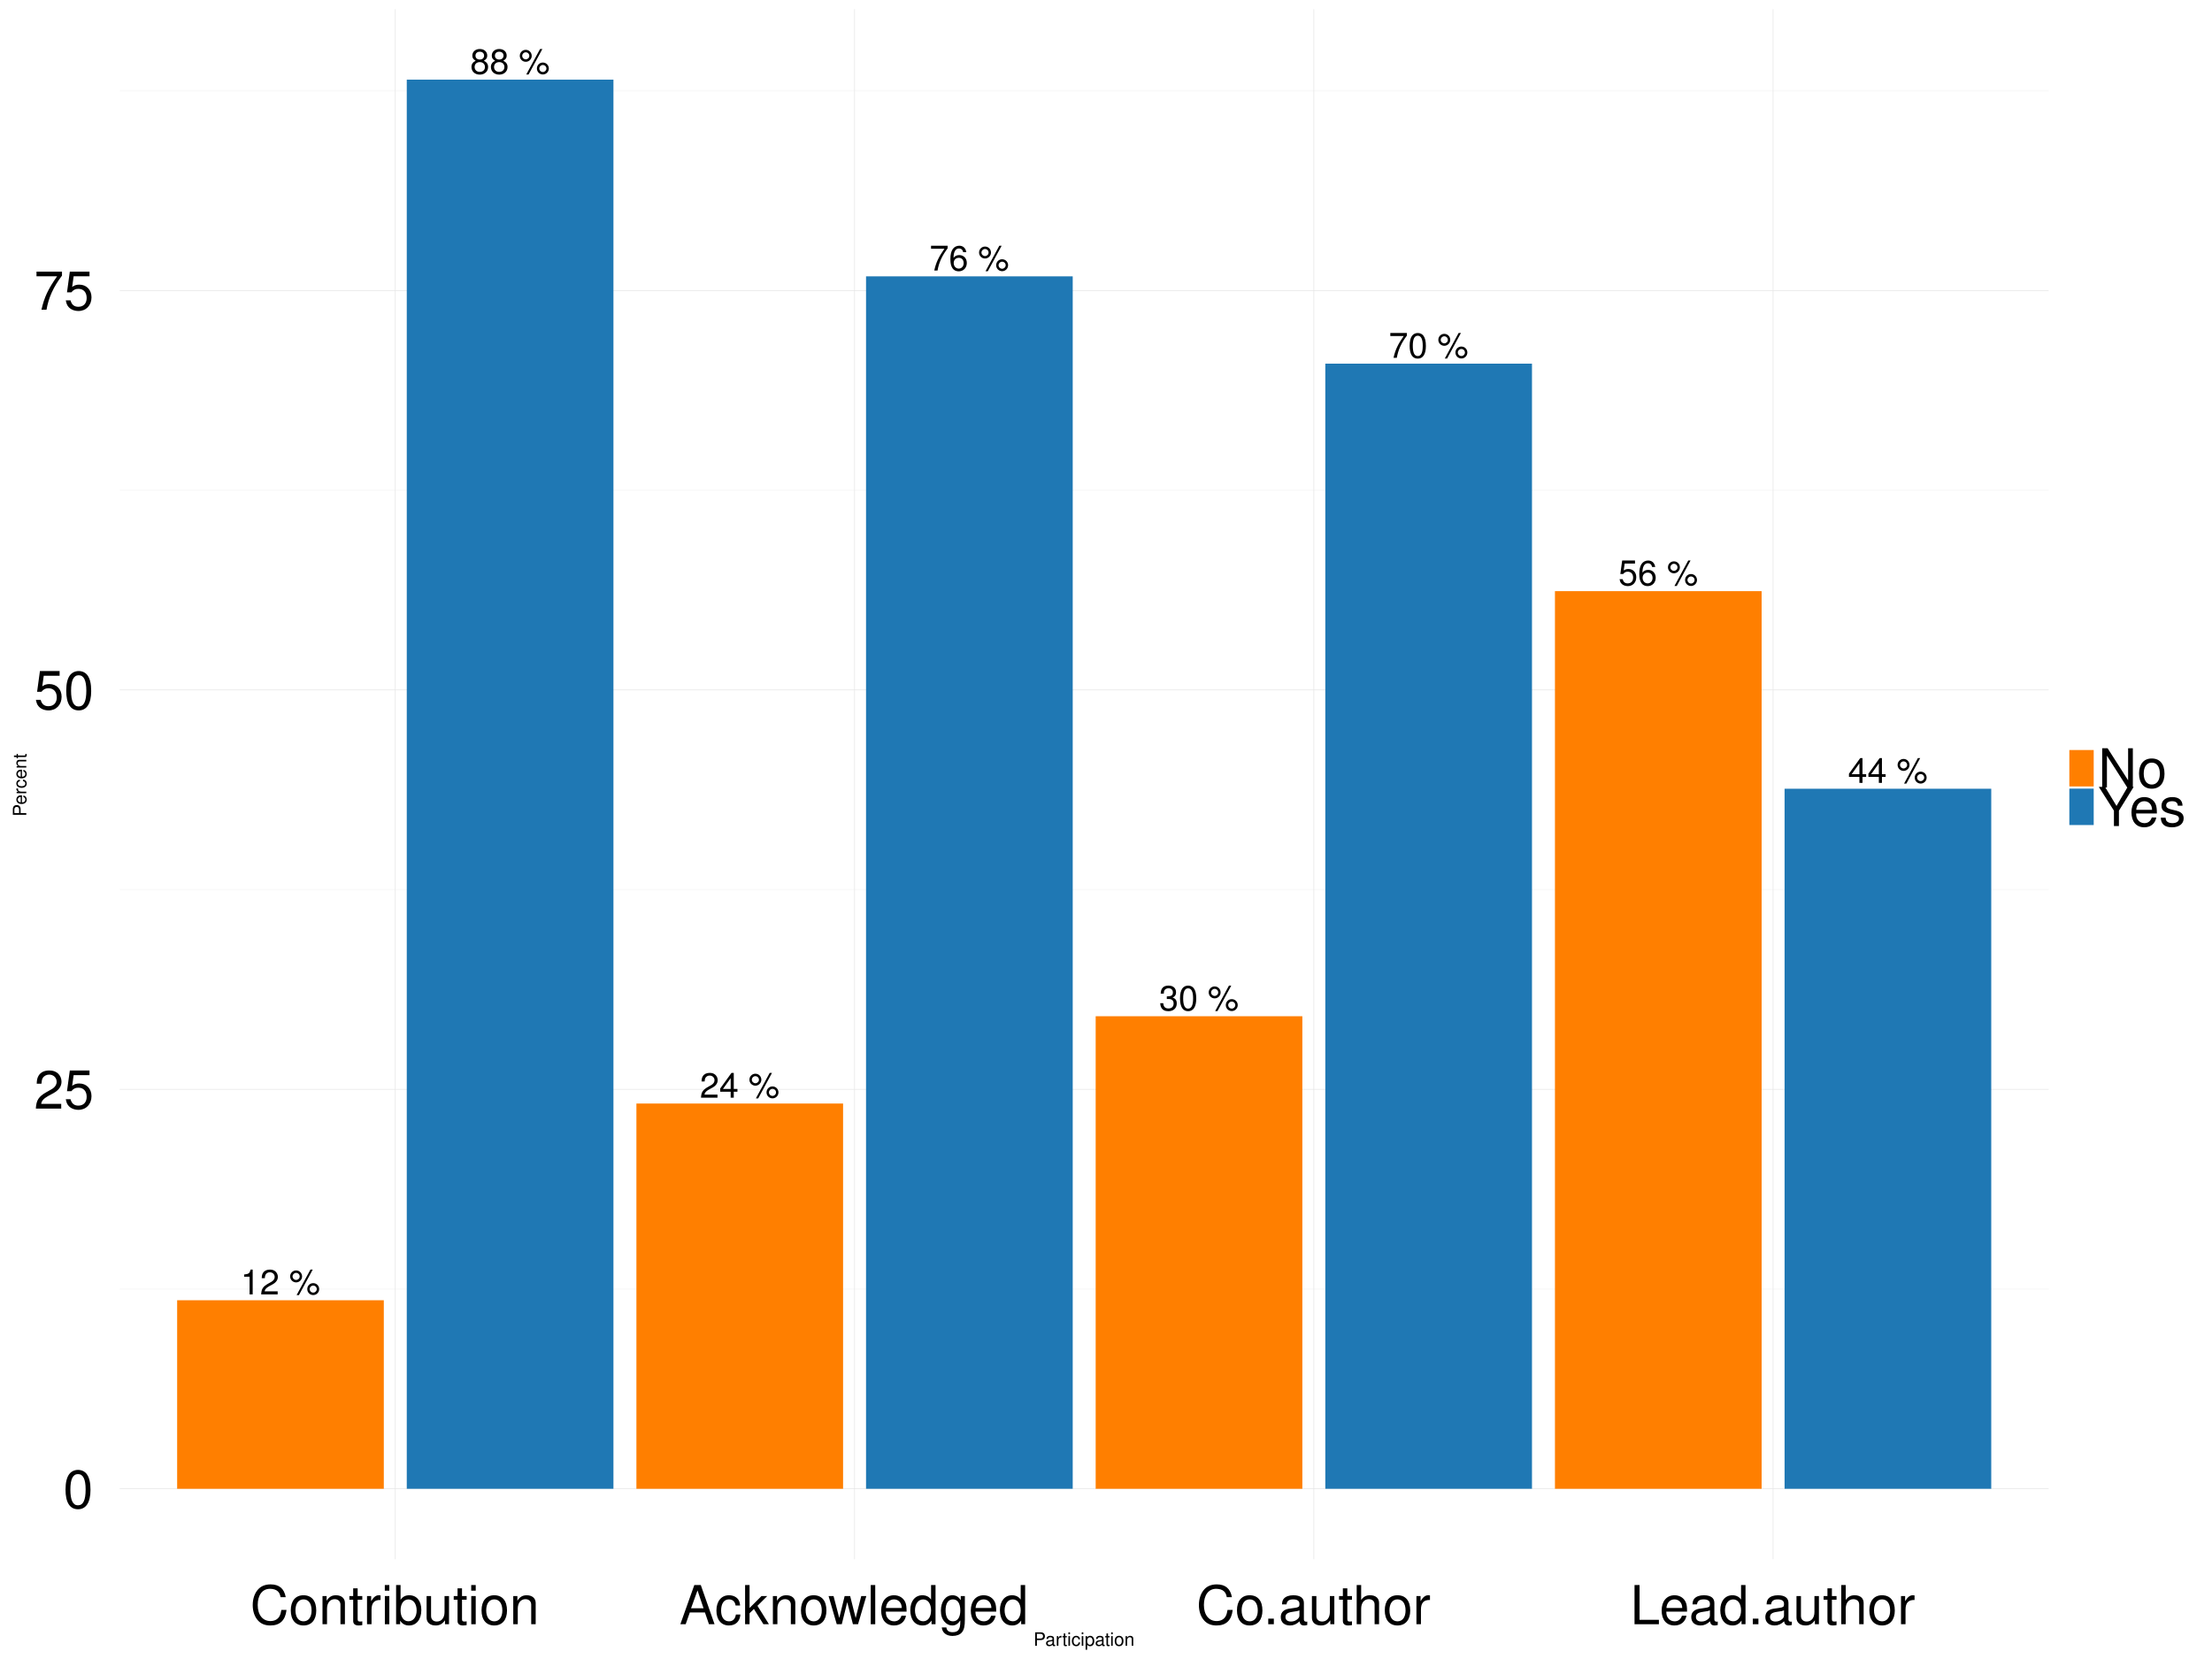<?xml version="1.0" encoding="UTF-8"?>
<svg xmlns="http://www.w3.org/2000/svg" xmlns:xlink="http://www.w3.org/1999/xlink" width="1440pt" height="1080pt" viewBox="0 0 1440 1080" version="1.1">
<defs>
<g>
<symbol overflow="visible" id="glyph0-0">
<path style="stroke:none;" d=""/>
</symbol>
<symbol overflow="visible" id="glyph0-1">
<path style="stroke:none;" d="M 5.891 -11.5 L 5.891 0 L 7.906 0 L 7.906 -16.141 L 6.578 -16.141 C 5.875 -13.656 5.422 -13.312 2.328 -12.938 L 2.328 -11.5 Z M 5.891 -11.5 "/>
</symbol>
<symbol overflow="visible" id="glyph0-2">
<path style="stroke:none;" d="M 11.516 -1.984 L 3.031 -1.984 C 3.234 -3.297 3.969 -4.141 5.938 -5.297 L 8.219 -6.531 C 10.469 -7.766 11.641 -9.422 11.641 -11.406 C 11.641 -12.75 11.094 -14 10.125 -14.891 C 9.172 -15.734 8.016 -16.141 6.469 -16.141 C 4.422 -16.141 2.891 -15.438 2 -14.047 C 1.438 -13.188 1.188 -12.172 1.141 -10.547 L 3.141 -10.547 C 3.203 -11.641 3.344 -12.297 3.625 -12.812 C 4.141 -13.797 5.188 -14.391 6.391 -14.391 C 8.219 -14.391 9.578 -13.094 9.578 -11.359 C 9.578 -10.078 8.828 -9 7.406 -8.172 L 5.297 -6.984 C 1.938 -5.078 0.953 -3.547 0.781 0 L 11.516 0 Z M 11.516 -1.984 "/>
</symbol>
<symbol overflow="visible" id="glyph0-3">
<path style="stroke:none;" d=""/>
</symbol>
<symbol overflow="visible" id="glyph0-4">
<path style="stroke:none;" d="M 4.531 -15.594 C 2.391 -15.594 0.656 -13.844 0.656 -11.703 C 0.656 -9.562 2.391 -7.812 4.547 -7.812 C 6.672 -7.812 8.422 -9.562 8.422 -11.656 C 8.422 -13.859 6.719 -15.594 4.531 -15.594 Z M 4.531 -14 C 5.828 -14 6.859 -12.969 6.859 -11.672 C 6.859 -10.422 5.812 -9.406 4.547 -9.406 C 3.281 -9.406 2.234 -10.422 2.234 -11.703 C 2.234 -12.969 3.25 -14 4.531 -14 Z M 13.859 -16.141 L 4.875 0.453 L 6.375 0.453 L 15.359 -16.141 Z M 15.656 -7.328 C 13.516 -7.328 11.797 -5.594 11.797 -3.453 C 11.797 -1.297 13.516 0.438 15.688 0.438 C 17.797 0.438 19.562 -1.297 19.562 -3.422 C 19.562 -5.594 17.844 -7.328 15.656 -7.328 Z M 15.656 -5.734 C 16.953 -5.734 17.984 -4.719 17.984 -3.422 C 17.984 -2.188 16.938 -1.156 15.688 -1.156 C 14.391 -1.156 13.359 -2.188 13.359 -3.453 C 13.359 -4.719 14.391 -5.734 15.656 -5.734 Z M 15.656 -5.734 "/>
</symbol>
<symbol overflow="visible" id="glyph0-5">
<path style="stroke:none;" d="M 8.906 -8.484 C 10.562 -9.516 11.109 -10.312 11.109 -11.844 C 11.109 -14.391 9.125 -16.141 6.266 -16.141 C 3.422 -16.141 1.406 -14.359 1.406 -11.844 C 1.406 -10.328 1.938 -9.516 3.594 -8.484 C 1.75 -7.609 0.844 -6.266 0.844 -4.484 C 0.844 -1.531 3.047 0.531 6.266 0.531 C 9.453 0.531 11.672 -1.531 11.672 -4.469 C 11.672 -6.266 10.766 -7.609 8.906 -8.484 Z M 6.266 -14.359 C 7.969 -14.359 9.062 -13.359 9.062 -11.797 C 9.062 -10.297 7.938 -9.281 6.266 -9.281 C 4.547 -9.281 3.453 -10.297 3.453 -11.812 C 3.453 -13.359 4.547 -14.359 6.266 -14.359 Z M 6.266 -7.609 C 8.266 -7.609 9.625 -6.328 9.625 -4.438 C 9.625 -2.5 8.281 -1.25 6.219 -1.25 C 4.25 -1.25 2.891 -2.547 2.891 -4.438 C 2.891 -6.328 4.234 -7.609 6.266 -7.609 Z M 6.266 -7.609 "/>
</symbol>
<symbol overflow="visible" id="glyph0-6">
<path style="stroke:none;" d="M 7.438 -3.875 L 7.438 0 L 9.453 0 L 9.453 -3.875 L 11.844 -3.875 L 11.844 -5.672 L 9.453 -5.672 L 9.453 -16.141 L 7.969 -16.141 L 0.641 -5.984 L 0.641 -3.875 Z M 7.438 -5.672 L 2.391 -5.672 L 7.438 -12.719 Z M 7.438 -5.672 "/>
</symbol>
<symbol overflow="visible" id="glyph0-7">
<path style="stroke:none;" d="M 11.844 -16.141 L 1.047 -16.141 L 1.047 -14.156 L 9.766 -14.156 C 5.922 -8.672 4.344 -5.297 3.141 0 L 5.281 0 C 6.172 -5.172 8.203 -9.609 11.844 -14.453 Z M 11.844 -16.141 "/>
</symbol>
<symbol overflow="visible" id="glyph0-8">
<path style="stroke:none;" d="M 11.344 -11.922 C 10.953 -14.562 9.219 -16.141 6.766 -16.141 C 4.984 -16.141 3.391 -15.297 2.438 -13.844 C 1.438 -12.266 0.984 -10.297 0.984 -7.359 C 0.984 -4.625 1.391 -2.906 2.344 -1.484 C 3.203 -0.188 4.625 0.531 6.391 0.531 C 9.469 0.531 11.672 -1.75 11.672 -4.922 C 11.672 -7.922 9.625 -10.047 6.734 -10.047 C 5.141 -10.047 3.891 -9.422 3.031 -8.234 C 3.047 -12.172 4.328 -14.359 6.625 -14.359 C 8.031 -14.359 9.016 -13.484 9.328 -11.922 Z M 6.484 -8.266 C 8.422 -8.266 9.625 -6.922 9.625 -4.766 C 9.625 -2.734 8.266 -1.25 6.422 -1.25 C 4.547 -1.25 3.141 -2.797 3.141 -4.875 C 3.141 -6.875 4.5 -8.266 6.484 -8.266 Z M 6.484 -8.266 "/>
</symbol>
<symbol overflow="visible" id="glyph0-9">
<path style="stroke:none;" d="M 5.031 -7.406 L 5.281 -7.406 L 6.125 -7.422 C 8.328 -7.422 9.469 -6.422 9.469 -4.484 C 9.469 -2.453 8.219 -1.25 6.125 -1.25 C 3.938 -1.25 2.875 -2.344 2.734 -4.688 L 0.734 -4.688 C 0.812 -3.391 1.047 -2.547 1.438 -1.828 C 2.25 -0.266 3.844 0.531 6.062 0.531 C 9.375 0.531 11.516 -1.453 11.516 -4.5 C 11.516 -6.562 10.719 -7.688 8.781 -8.359 C 10.297 -8.969 11.047 -10.078 11.047 -11.703 C 11.047 -14.484 9.203 -16.141 6.125 -16.141 C 2.875 -16.141 1.141 -14.359 1.062 -10.922 L 3.078 -10.922 C 3.094 -11.906 3.188 -12.453 3.438 -12.953 C 3.891 -13.844 4.891 -14.391 6.141 -14.391 C 7.922 -14.391 9 -13.359 9 -11.641 C 9 -10.5 8.578 -9.812 7.688 -9.453 C 7.141 -9.219 6.438 -9.125 5.031 -9.109 Z M 5.031 -7.406 "/>
</symbol>
<symbol overflow="visible" id="glyph0-10">
<path style="stroke:none;" d="M 6.266 -16.141 C 4.766 -16.141 3.391 -15.484 2.547 -14.359 C 1.5 -12.953 0.984 -10.797 0.984 -7.812 C 0.984 -2.344 2.797 0.531 6.266 0.531 C 9.672 0.531 11.547 -2.375 11.547 -7.672 C 11.547 -10.812 11.047 -12.906 9.969 -14.359 C 9.125 -15.5 7.781 -16.141 6.266 -16.141 Z M 6.266 -14.359 C 8.422 -14.359 9.5 -12.203 9.5 -7.859 C 9.5 -3.281 8.453 -1.141 6.219 -1.141 C 4.094 -1.141 3.031 -3.375 3.031 -7.781 C 3.031 -12.203 4.094 -14.359 6.266 -14.359 Z M 6.266 -14.359 "/>
</symbol>
<symbol overflow="visible" id="glyph0-11">
<path style="stroke:none;" d="M 10.844 -16.141 L 2.5 -16.141 L 1.297 -7.359 L 3.141 -7.359 C 4.078 -8.469 4.844 -8.859 6.125 -8.859 C 8.281 -8.859 9.625 -7.375 9.625 -4.984 C 9.625 -2.656 8.281 -1.25 6.094 -1.25 C 4.344 -1.25 3.281 -2.141 2.797 -3.969 L 0.797 -3.969 C 1.062 -2.641 1.297 -2 1.781 -1.406 C 2.688 -0.188 4.328 0.531 6.141 0.531 C 9.406 0.531 11.672 -1.844 11.672 -5.266 C 11.672 -8.453 9.562 -10.625 6.469 -10.625 C 5.328 -10.625 4.422 -10.328 3.484 -9.656 L 4.125 -14.156 L 10.844 -14.156 Z M 10.844 -16.141 "/>
</symbol>
<symbol overflow="visible" id="glyph1-0">
<path style="stroke:none;" d=""/>
</symbol>
<symbol overflow="visible" id="glyph1-1">
<path style="stroke:none;" d="M 9.625 -24.812 C 7.312 -24.812 5.219 -23.797 3.922 -22.078 C 2.312 -19.922 1.5 -16.594 1.5 -12 C 1.5 -3.609 4.312 0.812 9.625 0.812 C 14.875 0.812 17.75 -3.641 17.75 -11.797 C 17.75 -16.625 16.969 -19.844 15.328 -22.078 C 14.031 -23.828 11.969 -24.812 9.625 -24.812 Z M 9.625 -22.078 C 12.953 -22.078 14.594 -18.766 14.594 -12.078 C 14.594 -5.047 12.984 -1.75 9.562 -1.75 C 6.297 -1.75 4.656 -5.188 4.656 -11.969 C 4.656 -18.766 6.297 -22.078 9.625 -22.078 Z M 9.625 -22.078 "/>
</symbol>
<symbol overflow="visible" id="glyph1-2">
<path style="stroke:none;" d="M 17.703 -3.047 L 4.656 -3.047 C 4.969 -5.078 6.094 -6.375 9.141 -8.156 L 12.641 -10.047 C 16.094 -11.938 17.891 -14.484 17.891 -17.531 C 17.891 -19.594 17.047 -21.531 15.578 -22.891 C 14.109 -24.188 12.312 -24.812 9.938 -24.812 C 6.797 -24.812 4.438 -23.734 3.078 -21.594 C 2.203 -20.266 1.812 -18.719 1.75 -16.203 L 4.828 -16.203 C 4.938 -17.891 5.141 -18.906 5.562 -19.703 C 6.375 -21.203 7.984 -22.125 9.828 -22.125 C 12.641 -22.125 14.734 -20.125 14.734 -17.469 C 14.734 -15.5 13.578 -13.828 11.375 -12.562 L 8.156 -10.75 C 2.969 -7.812 1.469 -5.453 1.188 0 L 17.703 0 Z M 17.703 -3.047 "/>
</symbol>
<symbol overflow="visible" id="glyph1-3">
<path style="stroke:none;" d="M 16.656 -24.812 L 3.844 -24.812 L 2 -11.312 L 4.828 -11.312 C 6.266 -13.016 7.453 -13.609 9.422 -13.609 C 12.734 -13.609 14.812 -11.344 14.812 -7.672 C 14.812 -4.094 12.734 -1.922 9.375 -1.922 C 6.688 -1.922 5.047 -3.297 4.312 -6.094 L 1.219 -6.094 C 1.641 -4.062 2 -3.078 2.734 -2.172 C 4.125 -0.281 6.656 0.812 9.453 0.812 C 14.453 0.812 17.953 -2.828 17.953 -8.078 C 17.953 -12.984 14.703 -16.344 9.938 -16.344 C 8.188 -16.344 6.797 -15.891 5.359 -14.844 L 6.328 -21.766 L 16.656 -21.766 Z M 16.656 -24.812 "/>
</symbol>
<symbol overflow="visible" id="glyph1-4">
<path style="stroke:none;" d="M 18.203 -24.812 L 1.609 -24.812 L 1.609 -21.766 L 15.016 -21.766 C 9.094 -13.328 6.688 -8.156 4.828 0 L 8.125 0 C 9.484 -7.938 12.594 -14.766 18.203 -22.219 Z M 18.203 -24.812 "/>
</symbol>
<symbol overflow="visible" id="glyph1-5">
<path style="stroke:none;" d="M 23.172 -17.609 C 22.156 -23.203 18.938 -25.938 13.328 -25.938 C 9.906 -25.938 7.141 -24.844 5.25 -22.75 C 2.938 -20.234 1.688 -16.594 1.688 -12.453 C 1.688 -8.266 2.969 -4.656 5.359 -2.172 C 7.344 -0.141 9.875 0.812 13.188 0.812 C 19.422 0.812 22.922 -2.562 23.688 -9.312 L 20.328 -9.312 C 20.062 -7.562 19.703 -6.375 19.188 -5.359 C 18.125 -3.25 15.953 -2.062 13.234 -2.062 C 8.156 -2.062 4.938 -6.125 4.938 -12.5 C 4.938 -19.047 7.984 -23.062 12.953 -23.062 C 15.016 -23.062 16.938 -22.469 17.984 -21.453 C 18.938 -20.578 19.453 -19.531 19.844 -17.609 Z M 23.172 -17.609 "/>
</symbol>
<symbol overflow="visible" id="glyph1-6">
<path style="stroke:none;" d="M 9.516 -18.859 C 4.344 -18.859 1.266 -15.188 1.266 -9.031 C 1.266 -2.828 4.344 0.812 9.562 0.812 C 14.734 0.812 17.844 -2.875 17.844 -8.891 C 17.844 -15.266 14.844 -18.859 9.516 -18.859 Z M 9.562 -16.172 C 12.844 -16.172 14.812 -13.469 14.812 -8.922 C 14.812 -4.578 12.781 -1.891 9.562 -1.891 C 6.297 -1.891 4.312 -4.578 4.312 -9.031 C 4.312 -13.469 6.297 -16.172 9.562 -16.172 Z M 9.562 -16.172 "/>
</symbol>
<symbol overflow="visible" id="glyph1-7">
<path style="stroke:none;" d="M 2.453 -18.344 L 2.453 0 L 5.391 0 L 5.391 -10.109 C 5.391 -13.859 7.344 -16.312 10.359 -16.312 C 12.672 -16.312 14.141 -14.906 14.141 -12.703 L 14.141 0 L 17.047 0 L 17.047 -13.859 C 17.047 -16.906 14.766 -18.859 11.234 -18.859 C 8.5 -18.859 6.75 -17.812 5.141 -15.266 L 5.141 -18.344 Z M 2.453 -18.344 "/>
</symbol>
<symbol overflow="visible" id="glyph1-8">
<path style="stroke:none;" d="M 8.891 -18.344 L 5.875 -18.344 L 5.875 -23.375 L 2.969 -23.375 L 2.969 -18.344 L 0.484 -18.344 L 0.484 -15.953 L 2.969 -15.953 L 2.969 -2.094 C 2.969 -0.203 4.234 0.812 6.516 0.812 C 7.281 0.812 7.906 0.734 8.891 0.562 L 8.891 -1.891 C 8.469 -1.781 8.078 -1.75 7.484 -1.75 C 6.234 -1.75 5.875 -2.094 5.875 -3.391 L 5.875 -15.953 L 8.891 -15.953 Z M 8.891 -18.344 "/>
</symbol>
<symbol overflow="visible" id="glyph1-9">
<path style="stroke:none;" d="M 2.422 -18.344 L 2.422 0 L 5.359 0 L 5.359 -9.516 C 5.391 -13.938 7.203 -15.891 11.234 -15.781 L 11.234 -18.766 C 10.75 -18.828 10.469 -18.859 10.109 -18.859 C 8.219 -18.859 6.797 -17.75 5.109 -15.016 L 5.109 -18.344 Z M 2.422 -18.344 "/>
</symbol>
<symbol overflow="visible" id="glyph1-10">
<path style="stroke:none;" d="M 5.25 -18.344 L 2.344 -18.344 L 2.344 0 L 5.25 0 Z M 5.25 -25.516 L 2.312 -25.516 L 2.312 -21.844 L 5.25 -21.844 Z M 5.25 -25.516 "/>
</symbol>
<symbol overflow="visible" id="glyph1-11">
<path style="stroke:none;" d="M 1.891 -25.516 L 1.891 0 L 4.516 0 L 4.516 -2.344 C 5.922 -0.203 7.766 0.812 10.328 0.812 C 15.156 0.812 18.312 -3.156 18.312 -9.234 C 18.312 -15.188 15.328 -18.859 10.469 -18.859 C 7.938 -18.859 6.156 -17.922 4.797 -15.859 L 4.797 -25.516 Z M 9.906 -16.141 C 13.156 -16.141 15.266 -13.297 15.266 -8.922 C 15.266 -4.766 13.094 -1.922 9.906 -1.922 C 6.797 -1.922 4.797 -4.719 4.797 -9.031 C 4.797 -13.328 6.797 -16.141 9.906 -16.141 Z M 9.906 -16.141 "/>
</symbol>
<symbol overflow="visible" id="glyph1-12">
<path style="stroke:none;" d="M 16.875 0 L 16.875 -18.344 L 13.969 -18.344 L 13.969 -7.938 C 13.969 -4.203 12 -1.75 8.953 -1.75 C 6.656 -1.75 5.188 -3.156 5.188 -5.359 L 5.188 -18.344 L 2.281 -18.344 L 2.281 -4.203 C 2.281 -1.156 4.547 0.812 8.125 0.812 C 10.812 0.812 12.531 -0.141 14.25 -2.562 L 14.25 0 Z M 16.875 0 "/>
</symbol>
<symbol overflow="visible" id="glyph1-13">
<path style="stroke:none;" d="M 16.594 -7.672 L 19.219 0 L 22.859 0 L 13.891 -25.516 L 9.688 -25.516 L 0.594 0 L 4.062 0 L 6.75 -7.672 Z M 15.688 -10.391 L 7.562 -10.391 L 11.766 -22.016 Z M 15.688 -10.391 "/>
</symbol>
<symbol overflow="visible" id="glyph1-14">
<path style="stroke:none;" d="M 16.484 -12.188 C 16.344 -13.969 15.953 -15.125 15.266 -16.141 C 14 -17.844 11.797 -18.859 9.234 -18.859 C 4.266 -18.859 1.078 -14.938 1.078 -8.859 C 1.078 -2.938 4.234 0.812 9.203 0.812 C 13.578 0.812 16.344 -1.812 16.688 -6.297 L 13.75 -6.297 C 13.266 -3.359 11.766 -1.891 9.281 -1.891 C 6.062 -1.891 4.125 -4.516 4.125 -8.859 C 4.125 -13.438 6.016 -16.172 9.203 -16.172 C 11.656 -16.172 13.188 -14.734 13.547 -12.188 Z M 16.484 -12.188 "/>
</symbol>
<symbol overflow="visible" id="glyph1-15">
<path style="stroke:none;" d="M 4.938 -25.516 L 2.031 -25.516 L 2.031 0 L 4.938 0 L 4.938 -7.141 L 7.766 -9.938 L 13.969 0 L 17.562 0 L 10.078 -12 L 16.453 -18.344 L 12.703 -18.344 L 4.938 -10.562 Z M 4.938 -25.516 "/>
</symbol>
<symbol overflow="visible" id="glyph1-16">
<path style="stroke:none;" d="M 19.391 0 L 24.781 -18.344 L 21.484 -18.344 L 17.844 -4.062 L 14.25 -18.344 L 10.672 -18.344 L 7.172 -4.062 L 3.438 -18.344 L 0.203 -18.344 L 5.531 0 L 8.812 0 L 12.359 -14.391 L 16.062 0 Z M 19.391 0 "/>
</symbol>
<symbol overflow="visible" id="glyph1-17">
<path style="stroke:none;" d="M 5.312 -25.516 L 2.375 -25.516 L 2.375 0 L 5.312 0 Z M 5.312 -25.516 "/>
</symbol>
<symbol overflow="visible" id="glyph1-18">
<path style="stroke:none;" d="M 17.953 -8.188 C 17.953 -10.984 17.75 -12.672 17.219 -14.031 C 16.031 -17.047 13.234 -18.859 9.797 -18.859 C 4.688 -18.859 1.406 -14.984 1.406 -8.922 C 1.406 -2.875 4.547 0.812 9.734 0.812 C 13.938 0.812 16.828 -1.578 17.562 -5.562 L 14.625 -5.562 C 13.828 -3.156 12.188 -1.891 9.828 -1.891 C 7.984 -1.891 6.406 -2.734 5.422 -4.266 C 4.719 -5.312 4.484 -6.375 4.438 -8.188 Z M 4.516 -10.562 C 4.766 -13.969 6.828 -16.172 9.766 -16.172 C 12.734 -16.172 14.812 -13.859 14.812 -10.562 Z M 4.516 -10.562 "/>
</symbol>
<symbol overflow="visible" id="glyph1-19">
<path style="stroke:none;" d="M 17.328 -25.516 L 14.422 -25.516 L 14.422 -16.031 C 13.188 -17.891 11.234 -18.859 8.781 -18.859 C 4.031 -18.859 0.906 -15.047 0.906 -9.203 C 0.906 -3.016 3.922 0.812 8.891 0.812 C 11.406 0.812 13.156 -0.141 14.734 -2.422 L 14.734 0 L 17.328 0 Z M 9.281 -16.141 C 12.422 -16.141 14.422 -13.375 14.422 -8.953 C 14.422 -4.719 12.391 -1.922 9.312 -1.922 C 6.094 -1.922 3.953 -4.766 3.953 -9.031 C 3.953 -13.297 6.094 -16.141 9.281 -16.141 Z M 9.281 -16.141 "/>
</symbol>
<symbol overflow="visible" id="glyph1-20">
<path style="stroke:none;" d="M 14.141 -18.344 L 14.141 -15.688 C 12.672 -17.891 11.062 -18.859 8.75 -18.859 C 4.312 -18.859 1.219 -14.734 1.219 -8.859 C 1.219 -5.781 1.953 -3.531 3.531 -1.688 C 4.906 -0.062 6.656 0.812 8.547 0.812 C 10.75 0.812 12.312 -0.172 13.859 -2.484 L 13.859 -1.547 C 13.859 3.359 12.5 5.188 8.859 5.188 C 6.375 5.188 5.078 4.203 4.797 2.094 L 1.812 2.094 C 2.094 5.5 4.797 7.625 8.781 7.625 C 11.484 7.625 13.719 6.75 14.906 5.281 C 16.312 3.562 16.828 1.297 16.828 -3.016 L 16.828 -18.344 Z M 9.031 -16.172 C 12.109 -16.172 13.859 -13.578 13.859 -8.922 C 13.859 -4.484 12.078 -1.891 9.031 -1.891 C 6.016 -1.891 4.266 -4.516 4.266 -9.031 C 4.266 -13.516 6.016 -16.172 9.031 -16.172 Z M 9.031 -16.172 "/>
</symbol>
<symbol overflow="visible" id="glyph1-21">
<path style="stroke:none;" d="M 6.688 -3.641 L 3.047 -3.641 L 3.047 0 L 6.688 0 Z M 6.688 -3.641 "/>
</symbol>
<symbol overflow="visible" id="glyph1-22">
<path style="stroke:none;" d="M 18.719 -1.719 C 18.406 -1.641 18.266 -1.641 18.094 -1.641 C 17.078 -1.641 16.516 -2.172 16.516 -3.078 L 16.516 -13.859 C 16.516 -17.109 14.141 -18.859 9.625 -18.859 C 6.938 -18.859 4.797 -18.094 3.531 -16.734 C 2.688 -15.781 2.344 -14.734 2.281 -12.922 L 5.219 -12.922 C 5.453 -15.156 6.797 -16.172 9.516 -16.172 C 12.188 -16.172 13.609 -15.188 13.609 -13.438 L 13.609 -12.672 C 13.578 -11.406 12.953 -10.953 10.562 -10.641 C 6.438 -10.109 5.812 -9.969 4.688 -9.516 C 2.562 -8.609 1.469 -7 1.469 -4.625 C 1.469 -1.297 3.781 0.812 7.484 0.812 C 9.797 0.812 11.656 0 13.719 -1.891 C 13.938 0 14.844 0.812 16.734 0.812 C 17.359 0.812 17.75 0.734 18.719 0.484 Z M 13.609 -5.781 C 13.609 -4.797 13.328 -4.203 12.453 -3.391 C 11.266 -2.312 9.828 -1.75 8.125 -1.75 C 5.844 -1.75 4.516 -2.828 4.516 -4.688 C 4.516 -6.609 5.781 -7.594 8.922 -8.047 C 12.047 -8.469 12.641 -8.609 13.609 -9.062 Z M 13.609 -5.781 "/>
</symbol>
<symbol overflow="visible" id="glyph1-23">
<path style="stroke:none;" d="M 2.453 -25.516 L 2.453 0 L 5.359 0 L 5.359 -10.109 C 5.359 -13.859 7.312 -16.312 10.328 -16.312 C 11.312 -16.312 12.219 -16.031 12.922 -15.5 C 13.75 -14.875 14.109 -14 14.109 -12.703 L 14.109 0 L 17.016 0 L 17.016 -13.859 C 17.016 -16.938 14.812 -18.859 11.234 -18.859 C 8.641 -18.859 7.062 -18.062 5.359 -15.812 L 5.359 -25.516 Z M 2.453 -25.516 "/>
</symbol>
<symbol overflow="visible" id="glyph1-24">
<path style="stroke:none;" d="M 6.062 -25.516 L 2.797 -25.516 L 2.797 0 L 18.656 0 L 18.656 -2.875 L 6.062 -2.875 Z M 6.062 -25.516 "/>
</symbol>
<symbol overflow="visible" id="glyph1-25">
<path style="stroke:none;" d="M 22.609 -25.516 L 19.531 -25.516 L 19.531 -4.656 L 6.188 -25.516 L 2.656 -25.516 L 2.656 0 L 5.734 0 L 5.734 -20.688 L 18.938 0 L 22.609 0 Z M 22.609 -25.516 "/>
</symbol>
<symbol overflow="visible" id="glyph1-26">
<path style="stroke:none;" d="M 13.547 -10.016 L 23.141 -25.516 L 19.25 -25.516 L 11.969 -13.094 L 4.484 -25.516 L 0.453 -25.516 L 10.297 -10.016 L 10.297 0 L 13.547 0 Z M 13.547 -10.016 "/>
</symbol>
<symbol overflow="visible" id="glyph1-27">
<path style="stroke:none;" d="M 15.328 -13.234 C 15.297 -16.828 12.922 -18.859 8.688 -18.859 C 4.406 -18.859 1.641 -16.656 1.641 -13.266 C 1.641 -10.391 3.109 -9.031 7.453 -7.984 L 10.188 -7.312 C 12.219 -6.828 13.016 -6.094 13.016 -4.797 C 13.016 -3.047 11.312 -1.891 8.75 -1.891 C 7.172 -1.891 5.844 -2.344 5.109 -3.109 C 4.656 -3.641 4.438 -4.172 4.266 -5.453 L 1.188 -5.453 C 1.328 -1.219 3.703 0.812 8.5 0.812 C 13.125 0.812 16.062 -1.469 16.062 -5 C 16.062 -7.734 14.531 -9.234 10.891 -10.109 L 8.078 -10.781 C 5.703 -11.344 4.688 -12.109 4.688 -13.406 C 4.688 -15.125 6.188 -16.172 8.578 -16.172 C 10.922 -16.172 12.188 -15.156 12.25 -13.234 Z M 15.328 -13.234 "/>
</symbol>
<symbol overflow="visible" id="glyph2-0">
<path style="stroke:none;" d=""/>
</symbol>
<symbol overflow="visible" id="glyph2-1">
<path style="stroke:none;" d="M 2.203 -3.703 L 4.953 -3.703 C 5.641 -3.703 6.188 -3.906 6.641 -4.328 C 7.172 -4.812 7.406 -5.375 7.406 -6.188 C 7.406 -7.828 6.438 -8.75 4.703 -8.75 L 1.094 -8.75 L 1.094 0 L 2.203 0 Z M 2.203 -4.688 L 2.203 -7.766 L 4.531 -7.766 C 5.609 -7.766 6.234 -7.188 6.234 -6.234 C 6.234 -5.266 5.609 -4.688 4.531 -4.688 Z M 2.203 -4.688 "/>
</symbol>
<symbol overflow="visible" id="glyph2-2">
<path style="stroke:none;" d="M 6.422 -0.594 C 6.312 -0.562 6.266 -0.562 6.203 -0.562 C 5.859 -0.562 5.656 -0.75 5.656 -1.062 L 5.656 -4.75 C 5.656 -5.875 4.844 -6.469 3.297 -6.469 C 2.375 -6.469 1.641 -6.203 1.219 -5.734 C 0.922 -5.406 0.797 -5.047 0.781 -4.422 L 1.781 -4.422 C 1.875 -5.203 2.328 -5.547 3.266 -5.547 C 4.172 -5.547 4.672 -5.203 4.672 -4.609 L 4.672 -4.344 C 4.656 -3.906 4.438 -3.75 3.625 -3.641 C 2.203 -3.469 1.984 -3.422 1.609 -3.266 C 0.875 -2.953 0.5 -2.406 0.5 -1.578 C 0.5 -0.438 1.297 0.281 2.562 0.281 C 3.359 0.281 4 0 4.703 -0.641 C 4.781 0 5.094 0.281 5.734 0.281 C 5.953 0.281 6.078 0.25 6.422 0.172 Z M 4.672 -1.984 C 4.672 -1.641 4.578 -1.438 4.266 -1.156 C 3.859 -0.797 3.375 -0.594 2.781 -0.594 C 2 -0.594 1.547 -0.969 1.547 -1.609 C 1.547 -2.266 1.984 -2.609 3.062 -2.766 C 4.125 -2.906 4.328 -2.953 4.672 -3.109 Z M 4.672 -1.984 "/>
</symbol>
<symbol overflow="visible" id="glyph2-3">
<path style="stroke:none;" d="M 0.828 -6.281 L 0.828 0 L 1.844 0 L 1.844 -3.266 C 1.844 -4.781 2.469 -5.453 3.859 -5.406 L 3.859 -6.438 C 3.688 -6.453 3.594 -6.469 3.469 -6.469 C 2.812 -6.469 2.328 -6.078 1.75 -5.141 L 1.75 -6.281 Z M 0.828 -6.281 "/>
</symbol>
<symbol overflow="visible" id="glyph2-4">
<path style="stroke:none;" d="M 3.047 -6.281 L 2.016 -6.281 L 2.016 -8.016 L 1.016 -8.016 L 1.016 -6.281 L 0.172 -6.281 L 0.172 -5.469 L 1.016 -5.469 L 1.016 -0.719 C 1.016 -0.078 1.453 0.281 2.234 0.281 C 2.5 0.281 2.719 0.25 3.047 0.188 L 3.047 -0.641 C 2.906 -0.609 2.766 -0.594 2.562 -0.594 C 2.141 -0.594 2.016 -0.719 2.016 -1.156 L 2.016 -5.469 L 3.047 -5.469 Z M 3.047 -6.281 "/>
</symbol>
<symbol overflow="visible" id="glyph2-5">
<path style="stroke:none;" d="M 1.797 -6.281 L 0.797 -6.281 L 0.797 0 L 1.797 0 Z M 1.797 -8.75 L 0.797 -8.75 L 0.797 -7.484 L 1.797 -7.484 Z M 1.797 -8.75 "/>
</symbol>
<symbol overflow="visible" id="glyph2-6">
<path style="stroke:none;" d="M 5.656 -4.172 C 5.609 -4.781 5.469 -5.188 5.234 -5.531 C 4.797 -6.125 4.047 -6.469 3.172 -6.469 C 1.469 -6.469 0.375 -5.125 0.375 -3.031 C 0.375 -1.016 1.453 0.281 3.156 0.281 C 4.656 0.281 5.609 -0.625 5.719 -2.156 L 4.719 -2.156 C 4.547 -1.156 4.031 -0.641 3.188 -0.641 C 2.078 -0.641 1.422 -1.547 1.422 -3.031 C 1.422 -4.609 2.062 -5.547 3.156 -5.547 C 4 -5.547 4.531 -5.047 4.641 -4.172 Z M 5.656 -4.172 "/>
</symbol>
<symbol overflow="visible" id="glyph2-7">
<path style="stroke:none;" d="M 0.641 2.609 L 1.656 2.609 L 1.656 -0.656 C 2.188 -0.016 2.766 0.281 3.594 0.281 C 5.219 0.281 6.281 -1.031 6.281 -3.031 C 6.281 -5.141 5.25 -6.469 3.578 -6.469 C 2.719 -6.469 2.047 -6.078 1.578 -5.344 L 1.578 -6.281 L 0.641 -6.281 Z M 3.406 -5.531 C 4.516 -5.531 5.234 -4.562 5.234 -3.062 C 5.234 -1.625 4.5 -0.656 3.406 -0.656 C 2.344 -0.656 1.656 -1.625 1.656 -3.094 C 1.656 -4.578 2.344 -5.531 3.406 -5.531 Z M 3.406 -5.531 "/>
</symbol>
<symbol overflow="visible" id="glyph2-8">
<path style="stroke:none;" d="M 3.266 -6.469 C 1.484 -6.469 0.438 -5.203 0.438 -3.094 C 0.438 -0.969 1.484 0.281 3.281 0.281 C 5.047 0.281 6.125 -0.984 6.125 -3.047 C 6.125 -5.234 5.094 -6.469 3.266 -6.469 Z M 3.281 -5.547 C 4.406 -5.547 5.078 -4.625 5.078 -3.062 C 5.078 -1.578 4.375 -0.641 3.281 -0.641 C 2.156 -0.641 1.469 -1.578 1.469 -3.094 C 1.469 -4.625 2.156 -5.547 3.281 -5.547 Z M 3.281 -5.547 "/>
</symbol>
<symbol overflow="visible" id="glyph2-9">
<path style="stroke:none;" d="M 0.844 -6.281 L 0.844 0 L 1.844 0 L 1.844 -3.469 C 1.844 -4.75 2.516 -5.594 3.547 -5.594 C 4.344 -5.594 4.844 -5.109 4.844 -4.359 L 4.844 0 L 5.844 0 L 5.844 -4.75 C 5.844 -5.797 5.062 -6.469 3.859 -6.469 C 2.922 -6.469 2.312 -6.109 1.766 -5.234 L 1.766 -6.281 Z M 0.844 -6.281 "/>
</symbol>
<symbol overflow="visible" id="glyph3-0">
<path style="stroke:none;" d=""/>
</symbol>
<symbol overflow="visible" id="glyph3-1">
<path style="stroke:none;" d="M -3.703 -2.203 L -3.703 -4.953 C -3.703 -5.641 -3.906 -6.188 -4.328 -6.641 C -4.812 -7.172 -5.375 -7.406 -6.188 -7.406 C -7.828 -7.406 -8.75 -6.438 -8.75 -4.703 L -8.75 -1.094 L 0 -1.094 L 0 -2.203 Z M -4.688 -2.203 L -7.766 -2.203 L -7.766 -4.531 C -7.766 -5.609 -7.188 -6.234 -6.234 -6.234 C -5.266 -6.234 -4.688 -5.609 -4.688 -4.531 Z M -4.688 -2.203 "/>
</symbol>
<symbol overflow="visible" id="glyph3-2">
<path style="stroke:none;" d="M -2.812 -6.156 C -3.766 -6.156 -4.344 -6.078 -4.812 -5.906 C -5.844 -5.5 -6.469 -4.531 -6.469 -3.359 C -6.469 -1.609 -5.141 -0.484 -3.062 -0.484 C -0.984 -0.484 0.281 -1.562 0.281 -3.344 C 0.281 -4.781 -0.547 -5.766 -1.906 -6.031 L -1.906 -5.016 C -1.078 -4.734 -0.641 -4.172 -0.641 -3.375 C -0.641 -2.734 -0.938 -2.203 -1.469 -1.859 C -1.828 -1.625 -2.188 -1.531 -2.812 -1.531 Z M -3.625 -1.547 C -4.781 -1.625 -5.547 -2.344 -5.547 -3.344 C -5.547 -4.375 -4.75 -5.078 -3.625 -5.078 Z M -3.625 -1.547 "/>
</symbol>
<symbol overflow="visible" id="glyph3-3">
<path style="stroke:none;" d="M -6.281 -0.828 L 0 -0.828 L 0 -1.844 L -3.266 -1.844 C -4.781 -1.844 -5.453 -2.469 -5.406 -3.859 L -6.438 -3.859 C -6.453 -3.688 -6.469 -3.594 -6.469 -3.469 C -6.469 -2.812 -6.078 -2.328 -5.141 -1.75 L -6.281 -1.75 Z M -6.281 -0.828 "/>
</symbol>
<symbol overflow="visible" id="glyph3-4">
<path style="stroke:none;" d="M -4.172 -5.656 C -4.781 -5.609 -5.188 -5.469 -5.531 -5.234 C -6.125 -4.797 -6.469 -4.047 -6.469 -3.172 C -6.469 -1.469 -5.125 -0.375 -3.031 -0.375 C -1.016 -0.375 0.281 -1.453 0.281 -3.156 C 0.281 -4.656 -0.625 -5.609 -2.156 -5.719 L -2.156 -4.719 C -1.156 -4.547 -0.641 -4.031 -0.641 -3.188 C -0.641 -2.078 -1.547 -1.422 -3.031 -1.422 C -4.609 -1.422 -5.547 -2.062 -5.547 -3.156 C -5.547 -4 -5.047 -4.531 -4.172 -4.641 Z M -4.172 -5.656 "/>
</symbol>
<symbol overflow="visible" id="glyph3-5">
<path style="stroke:none;" d="M -6.281 -0.844 L 0 -0.844 L 0 -1.844 L -3.469 -1.844 C -4.75 -1.844 -5.594 -2.516 -5.594 -3.547 C -5.594 -4.344 -5.109 -4.844 -4.359 -4.844 L 0 -4.844 L 0 -5.844 L -4.75 -5.844 C -5.797 -5.844 -6.469 -5.062 -6.469 -3.859 C -6.469 -2.922 -6.109 -2.312 -5.234 -1.766 L -6.281 -1.766 Z M -6.281 -0.844 "/>
</symbol>
<symbol overflow="visible" id="glyph3-6">
<path style="stroke:none;" d="M -6.281 -3.047 L -6.281 -2.016 L -8.016 -2.016 L -8.016 -1.016 L -6.281 -1.016 L -6.281 -0.172 L -5.469 -0.172 L -5.469 -1.016 L -0.719 -1.016 C -0.078 -1.016 0.281 -1.453 0.281 -2.234 C 0.281 -2.5 0.25 -2.719 0.188 -3.047 L -0.641 -3.047 C -0.609 -2.906 -0.594 -2.766 -0.594 -2.562 C -0.594 -2.141 -0.719 -2.016 -1.156 -2.016 L -5.469 -2.016 L -5.469 -3.047 Z M -6.281 -3.047 "/>
</symbol>
</g>
<clipPath id="clip1">
  <path d="M 77.941 838 L 1334.664 838 L 1334.664 840 L 77.941 840 Z M 77.941 838 "/>
</clipPath>
<clipPath id="clip2">
  <path d="M 77.941 578 L 1334.664 578 L 1334.664 580 L 77.941 580 Z M 77.941 578 "/>
</clipPath>
<clipPath id="clip3">
  <path d="M 77.941 318 L 1334.664 318 L 1334.664 320 L 77.941 320 Z M 77.941 318 "/>
</clipPath>
<clipPath id="clip4">
  <path d="M 77.941 58 L 1334.664 58 L 1334.664 60 L 77.941 60 Z M 77.941 58 "/>
</clipPath>
<clipPath id="clip5">
  <path d="M 77.941 968 L 1334 968 L 1334 970 L 77.941 970 Z M 77.941 968 "/>
</clipPath>
<clipPath id="clip6">
  <path d="M 77.941 708 L 1334 708 L 1334 710 L 77.941 710 Z M 77.941 708 "/>
</clipPath>
<clipPath id="clip7">
  <path d="M 77.941 448 L 1334 448 L 1334 450 L 77.941 450 Z M 77.941 448 "/>
</clipPath>
<clipPath id="clip8">
  <path d="M 77.941 188 L 1334 188 L 1334 190 L 77.941 190 Z M 77.941 188 "/>
</clipPath>
<clipPath id="clip9">
  <path d="M 257 5.977 L 258 5.977 L 258 1016 L 257 1016 Z M 257 5.977 "/>
</clipPath>
<clipPath id="clip10">
  <path d="M 556 5.977 L 557 5.977 L 557 1016 L 556 1016 Z M 556 5.977 "/>
</clipPath>
<clipPath id="clip11">
  <path d="M 855 5.977 L 856 5.977 L 856 1016 L 855 1016 Z M 855 5.977 "/>
</clipPath>
<clipPath id="clip12">
  <path d="M 1154 5.977 L 1155 5.977 L 1155 1016 L 1154 1016 Z M 1154 5.977 "/>
</clipPath>
</defs>
<g id="surface11132">
<rect x="0" y="0" width="1440" height="1080" style="fill:rgb(100%,100%,100%);fill-opacity:1;stroke:none;"/>
<g clip-path="url(#clip1)" clip-rule="nonzero">
<path style="fill:none;stroke-width:1.067;stroke-linecap:butt;stroke-linejoin:round;stroke:rgb(98.039%,98.039%,98.039%);stroke-opacity:1;stroke-miterlimit:10;" d="M 77.941 839.18 L 1333.664 839.18 "/>
</g>
<g clip-path="url(#clip2)" clip-rule="nonzero">
<path style="fill:none;stroke-width:1.067;stroke-linecap:butt;stroke-linejoin:round;stroke:rgb(98.039%,98.039%,98.039%);stroke-opacity:1;stroke-miterlimit:10;" d="M 77.941 579.156 L 1333.664 579.156 "/>
</g>
<g clip-path="url(#clip3)" clip-rule="nonzero">
<path style="fill:none;stroke-width:1.067;stroke-linecap:butt;stroke-linejoin:round;stroke:rgb(98.039%,98.039%,98.039%);stroke-opacity:1;stroke-miterlimit:10;" d="M 77.941 319.137 L 1333.664 319.137 "/>
</g>
<g clip-path="url(#clip4)" clip-rule="nonzero">
<path style="fill:none;stroke-width:1.067;stroke-linecap:butt;stroke-linejoin:round;stroke:rgb(98.039%,98.039%,98.039%);stroke-opacity:1;stroke-miterlimit:10;" d="M 77.941 59.113 L 1333.664 59.113 "/>
</g>
<g clip-path="url(#clip5)" clip-rule="nonzero">
<path style="fill:none;stroke-width:0.427;stroke-linecap:butt;stroke-linejoin:round;stroke:rgb(89.804%,89.804%,89.804%);stroke-opacity:1;stroke-miterlimit:10;" d="M 77.941 969.191 L 1333.664 969.191 "/>
</g>
<g clip-path="url(#clip6)" clip-rule="nonzero">
<path style="fill:none;stroke-width:0.427;stroke-linecap:butt;stroke-linejoin:round;stroke:rgb(89.804%,89.804%,89.804%);stroke-opacity:1;stroke-miterlimit:10;" d="M 77.941 709.168 L 1333.664 709.168 "/>
</g>
<g clip-path="url(#clip7)" clip-rule="nonzero">
<path style="fill:none;stroke-width:0.427;stroke-linecap:butt;stroke-linejoin:round;stroke:rgb(89.804%,89.804%,89.804%);stroke-opacity:1;stroke-miterlimit:10;" d="M 77.941 449.145 L 1333.664 449.145 "/>
</g>
<g clip-path="url(#clip8)" clip-rule="nonzero">
<path style="fill:none;stroke-width:0.427;stroke-linecap:butt;stroke-linejoin:round;stroke:rgb(89.804%,89.804%,89.804%);stroke-opacity:1;stroke-miterlimit:10;" d="M 77.941 189.125 L 1333.664 189.125 "/>
</g>
<g clip-path="url(#clip9)" clip-rule="nonzero">
<path style="fill:none;stroke-width:0.427;stroke-linecap:butt;stroke-linejoin:round;stroke:rgb(89.804%,89.804%,89.804%);stroke-opacity:1;stroke-miterlimit:10;" d="M 257.332 1015.059 L 257.332 5.977 "/>
</g>
<g clip-path="url(#clip10)" clip-rule="nonzero">
<path style="fill:none;stroke-width:0.427;stroke-linecap:butt;stroke-linejoin:round;stroke:rgb(89.804%,89.804%,89.804%);stroke-opacity:1;stroke-miterlimit:10;" d="M 556.312 1015.059 L 556.312 5.977 "/>
</g>
<g clip-path="url(#clip11)" clip-rule="nonzero">
<path style="fill:none;stroke-width:0.427;stroke-linecap:butt;stroke-linejoin:round;stroke:rgb(89.804%,89.804%,89.804%);stroke-opacity:1;stroke-miterlimit:10;" d="M 855.293 1015.059 L 855.293 5.977 "/>
</g>
<g clip-path="url(#clip12)" clip-rule="nonzero">
<path style="fill:none;stroke-width:0.427;stroke-linecap:butt;stroke-linejoin:round;stroke:rgb(89.804%,89.804%,89.804%);stroke-opacity:1;stroke-miterlimit:10;" d="M 1154.277 1015.059 L 1154.277 5.977 "/>
</g>
<path style=" stroke:none;fill-rule:nonzero;fill:rgb(100%,49.804%,0%);fill-opacity:1;" d="M 115.316 969.191 L 249.859 969.191 L 249.859 846.449 L 115.316 846.449 Z M 115.316 969.191 "/>
<path style=" stroke:none;fill-rule:nonzero;fill:rgb(12.157%,47.059%,70.588%);fill-opacity:1;" d="M 264.805 969.191 L 399.348 969.191 L 399.348 51.844 L 264.805 51.844 Z M 264.805 969.191 "/>
<path style=" stroke:none;fill-rule:nonzero;fill:rgb(100%,49.804%,0%);fill-opacity:1;" d="M 414.297 969.191 L 548.84 969.191 L 548.84 718.391 L 414.297 718.391 Z M 414.297 969.191 "/>
<path style=" stroke:none;fill-rule:nonzero;fill:rgb(12.157%,47.059%,70.588%);fill-opacity:1;" d="M 563.789 969.191 L 698.332 969.191 L 698.332 179.902 L 563.789 179.902 Z M 563.789 969.191 "/>
<path style=" stroke:none;fill-rule:nonzero;fill:rgb(100%,49.804%,0%);fill-opacity:1;" d="M 713.277 969.191 L 847.82 969.191 L 847.82 661.559 L 713.277 661.559 Z M 713.277 969.191 "/>
<path style=" stroke:none;fill-rule:nonzero;fill:rgb(12.157%,47.059%,70.588%);fill-opacity:1;" d="M 862.77 969.191 L 997.312 969.191 L 997.312 236.734 L 862.77 236.734 Z M 862.77 969.191 "/>
<path style=" stroke:none;fill-rule:nonzero;fill:rgb(100%,49.804%,0%);fill-opacity:1;" d="M 1012.262 969.191 L 1146.805 969.191 L 1146.805 384.832 L 1012.262 384.832 Z M 1012.262 969.191 "/>
<path style=" stroke:none;fill-rule:nonzero;fill:rgb(12.157%,47.059%,70.588%);fill-opacity:1;" d="M 1161.75 969.191 L 1296.293 969.191 L 1296.293 513.465 L 1161.75 513.465 Z M 1161.75 969.191 "/>
<g style="fill:rgb(0%,0%,0%);fill-opacity:1;">
  <use xlink:href="#glyph0-1" x="156.586" y="842.641"/>
  <use xlink:href="#glyph0-2" x="169.243" y="842.641"/>
  <use xlink:href="#glyph0-3" x="181.9" y="842.641"/>
  <use xlink:href="#glyph0-4" x="188.229" y="842.641"/>
</g>
<g style="fill:rgb(0%,0%,0%);fill-opacity:1;">
  <use xlink:href="#glyph0-5" x="306.078" y="48.039"/>
  <use xlink:href="#glyph0-5" x="318.735" y="48.039"/>
  <use xlink:href="#glyph0-3" x="331.393" y="48.039"/>
  <use xlink:href="#glyph0-4" x="337.722" y="48.039"/>
</g>
<g style="fill:rgb(0%,0%,0%);fill-opacity:1;">
  <use xlink:href="#glyph0-2" x="455.566" y="714.582"/>
  <use xlink:href="#glyph0-6" x="468.224" y="714.582"/>
  <use xlink:href="#glyph0-3" x="480.881" y="714.582"/>
  <use xlink:href="#glyph0-4" x="487.21" y="714.582"/>
</g>
<g style="fill:rgb(0%,0%,0%);fill-opacity:1;">
  <use xlink:href="#glyph0-7" x="605.059" y="176.098"/>
  <use xlink:href="#glyph0-8" x="617.716" y="176.098"/>
  <use xlink:href="#glyph0-3" x="630.373" y="176.098"/>
  <use xlink:href="#glyph0-4" x="636.702" y="176.098"/>
</g>
<g style="fill:rgb(0%,0%,0%);fill-opacity:1;">
  <use xlink:href="#glyph0-9" x="754.551" y="657.754"/>
  <use xlink:href="#glyph0-10" x="767.208" y="657.754"/>
  <use xlink:href="#glyph0-3" x="779.865" y="657.754"/>
  <use xlink:href="#glyph0-4" x="786.194" y="657.754"/>
</g>
<g style="fill:rgb(0%,0%,0%);fill-opacity:1;">
  <use xlink:href="#glyph0-7" x="904.039" y="232.926"/>
  <use xlink:href="#glyph0-10" x="916.696" y="232.926"/>
  <use xlink:href="#glyph0-3" x="929.354" y="232.926"/>
  <use xlink:href="#glyph0-4" x="935.683" y="232.926"/>
</g>
<g style="fill:rgb(0%,0%,0%);fill-opacity:1;">
  <use xlink:href="#glyph0-11" x="1053.531" y="381.023"/>
  <use xlink:href="#glyph0-8" x="1066.188" y="381.023"/>
  <use xlink:href="#glyph0-3" x="1078.846" y="381.023"/>
  <use xlink:href="#glyph0-4" x="1085.175" y="381.023"/>
</g>
<g style="fill:rgb(0%,0%,0%);fill-opacity:1;">
  <use xlink:href="#glyph0-6" x="1203.023" y="509.656"/>
  <use xlink:href="#glyph0-6" x="1215.681" y="509.656"/>
  <use xlink:href="#glyph0-3" x="1228.338" y="509.656"/>
  <use xlink:href="#glyph0-4" x="1234.667" y="509.656"/>
</g>
<g style="fill:rgb(0%,0%,0%);fill-opacity:1;">
  <use xlink:href="#glyph1-1" x="41.152" y="981.706"/>
</g>
<g style="fill:rgb(0%,0%,0%);fill-opacity:1;">
  <use xlink:href="#glyph1-2" x="22.152" y="721.683"/>
  <use xlink:href="#glyph1-3" x="41.612" y="721.683"/>
</g>
<g style="fill:rgb(0%,0%,0%);fill-opacity:1;">
  <use xlink:href="#glyph1-3" x="22.152" y="461.659"/>
  <use xlink:href="#glyph1-1" x="41.612" y="461.659"/>
</g>
<g style="fill:rgb(0%,0%,0%);fill-opacity:1;">
  <use xlink:href="#glyph1-4" x="22.152" y="201.64"/>
  <use xlink:href="#glyph1-3" x="41.612" y="201.64"/>
</g>
<g style="fill:rgb(0%,0%,0%);fill-opacity:1;">
  <use xlink:href="#glyph1-5" x="162.832" y="1057.362"/>
  <use xlink:href="#glyph1-6" x="188.032" y="1057.362"/>
  <use xlink:href="#glyph1-7" x="207.492" y="1057.362"/>
  <use xlink:href="#glyph1-8" x="226.952" y="1057.362"/>
  <use xlink:href="#glyph1-9" x="236.508" y="1057.362"/>
  <use xlink:href="#glyph1-10" x="248.198" y="1057.362"/>
  <use xlink:href="#glyph1-11" x="255.969" y="1057.362"/>
  <use xlink:href="#glyph1-12" x="275.429" y="1057.362"/>
  <use xlink:href="#glyph1-8" x="294.889" y="1057.362"/>
  <use xlink:href="#glyph1-10" x="304.444" y="1057.362"/>
  <use xlink:href="#glyph1-6" x="312.215" y="1057.362"/>
  <use xlink:href="#glyph1-7" x="331.675" y="1057.362"/>
</g>
<g style="fill:rgb(0%,0%,0%);fill-opacity:1;">
  <use xlink:href="#glyph1-13" x="442.312" y="1057.362"/>
  <use xlink:href="#glyph1-14" x="465.308" y="1057.362"/>
  <use xlink:href="#glyph1-15" x="483.018" y="1057.362"/>
  <use xlink:href="#glyph1-7" x="500.692" y="1057.362"/>
  <use xlink:href="#glyph1-6" x="520.152" y="1057.362"/>
  <use xlink:href="#glyph1-16" x="539.192" y="1057.362"/>
  <use xlink:href="#glyph1-17" x="564.463" y="1057.362"/>
  <use xlink:href="#glyph1-18" x="572.233" y="1057.362"/>
  <use xlink:href="#glyph1-19" x="591.693" y="1057.362"/>
  <use xlink:href="#glyph1-20" x="611.293" y="1057.362"/>
  <use xlink:href="#glyph1-18" x="630.578" y="1057.362"/>
  <use xlink:href="#glyph1-19" x="650.038" y="1057.362"/>
</g>
<g style="fill:rgb(0%,0%,0%);fill-opacity:1;">
  <use xlink:href="#glyph1-5" x="778.793" y="1057.362"/>
  <use xlink:href="#glyph1-6" x="803.993" y="1057.362"/>
  <use xlink:href="#glyph1-21" x="822.578" y="1057.362"/>
  <use xlink:href="#glyph1-22" x="832.309" y="1057.362"/>
  <use xlink:href="#glyph1-12" x="851.769" y="1057.362"/>
  <use xlink:href="#glyph1-8" x="871.229" y="1057.362"/>
  <use xlink:href="#glyph1-23" x="880.749" y="1057.362"/>
  <use xlink:href="#glyph1-6" x="900.209" y="1057.362"/>
  <use xlink:href="#glyph1-9" x="919.669" y="1057.362"/>
</g>
<g style="fill:rgb(0%,0%,0%);fill-opacity:1;">
  <use xlink:href="#glyph1-24" x="1061.277" y="1057.362"/>
  <use xlink:href="#glyph1-18" x="1080.317" y="1057.362"/>
  <use xlink:href="#glyph1-22" x="1099.532" y="1057.362"/>
  <use xlink:href="#glyph1-19" x="1118.992" y="1057.362"/>
  <use xlink:href="#glyph1-21" x="1138.032" y="1057.362"/>
  <use xlink:href="#glyph1-22" x="1147.763" y="1057.362"/>
  <use xlink:href="#glyph1-12" x="1167.223" y="1057.362"/>
  <use xlink:href="#glyph1-8" x="1186.683" y="1057.362"/>
  <use xlink:href="#glyph1-23" x="1196.203" y="1057.362"/>
  <use xlink:href="#glyph1-6" x="1215.663" y="1057.362"/>
  <use xlink:href="#glyph1-9" x="1235.123" y="1057.362"/>
</g>
<g style="fill:rgb(0%,0%,0%);fill-opacity:1;">
  <use xlink:href="#glyph2-1" x="672.805" y="1071.381"/>
  <use xlink:href="#glyph2-2" x="680.484" y="1071.381"/>
  <use xlink:href="#glyph2-3" x="687.156" y="1071.381"/>
  <use xlink:href="#glyph2-4" x="691.477" y="1071.381"/>
  <use xlink:href="#glyph2-5" x="694.753" y="1071.381"/>
  <use xlink:href="#glyph2-6" x="697.417" y="1071.381"/>
  <use xlink:href="#glyph2-5" x="703.417" y="1071.381"/>
  <use xlink:href="#glyph2-7" x="706.081" y="1071.381"/>
  <use xlink:href="#glyph2-2" x="712.753" y="1071.381"/>
  <use xlink:href="#glyph2-4" x="719.293" y="1071.381"/>
  <use xlink:href="#glyph2-5" x="722.569" y="1071.381"/>
  <use xlink:href="#glyph2-8" x="725.233" y="1071.381"/>
  <use xlink:href="#glyph2-9" x="731.905" y="1071.381"/>
</g>
<g style="fill:rgb(0%,0%,0%);fill-opacity:1;">
  <use xlink:href="#glyph3-1" x="17.115" y="531.52"/>
  <use xlink:href="#glyph3-2" x="17.115" y="523.876"/>
  <use xlink:href="#glyph3-3" x="17.115" y="517.204"/>
  <use xlink:href="#glyph3-4" x="17.115" y="513.256"/>
  <use xlink:href="#glyph3-2" x="17.115" y="507.184"/>
  <use xlink:href="#glyph3-5" x="17.115" y="500.512"/>
  <use xlink:href="#glyph3-6" x="17.115" y="493.84"/>
</g>
<path style=" stroke:none;fill-rule:nonzero;fill:rgb(100%,49.804%,0%);fill-opacity:1;" d="M 1347.129 511.969 L 1362.992 511.969 L 1362.992 488.258 L 1347.129 488.258 Z M 1347.129 511.969 "/>
<path style=" stroke:none;fill-rule:nonzero;fill:rgb(12.157%,47.059%,70.588%);fill-opacity:1;" d="M 1347.129 537.098 L 1362.992 537.098 L 1362.992 513.387 L 1347.129 513.387 Z M 1347.129 537.098 "/>
<g style="fill:rgb(0%,0%,0%);fill-opacity:1;">
  <use xlink:href="#glyph1-25" x="1365.863" y="512.628"/>
  <use xlink:href="#glyph1-6" x="1391.239" y="512.628"/>
</g>
<g style="fill:rgb(0%,0%,0%);fill-opacity:1;">
  <use xlink:href="#glyph1-26" x="1365.863" y="537.757"/>
  <use xlink:href="#glyph1-18" x="1386.163" y="537.757"/>
  <use xlink:href="#glyph1-27" x="1405.483" y="537.757"/>
</g>
</g>
</svg>
